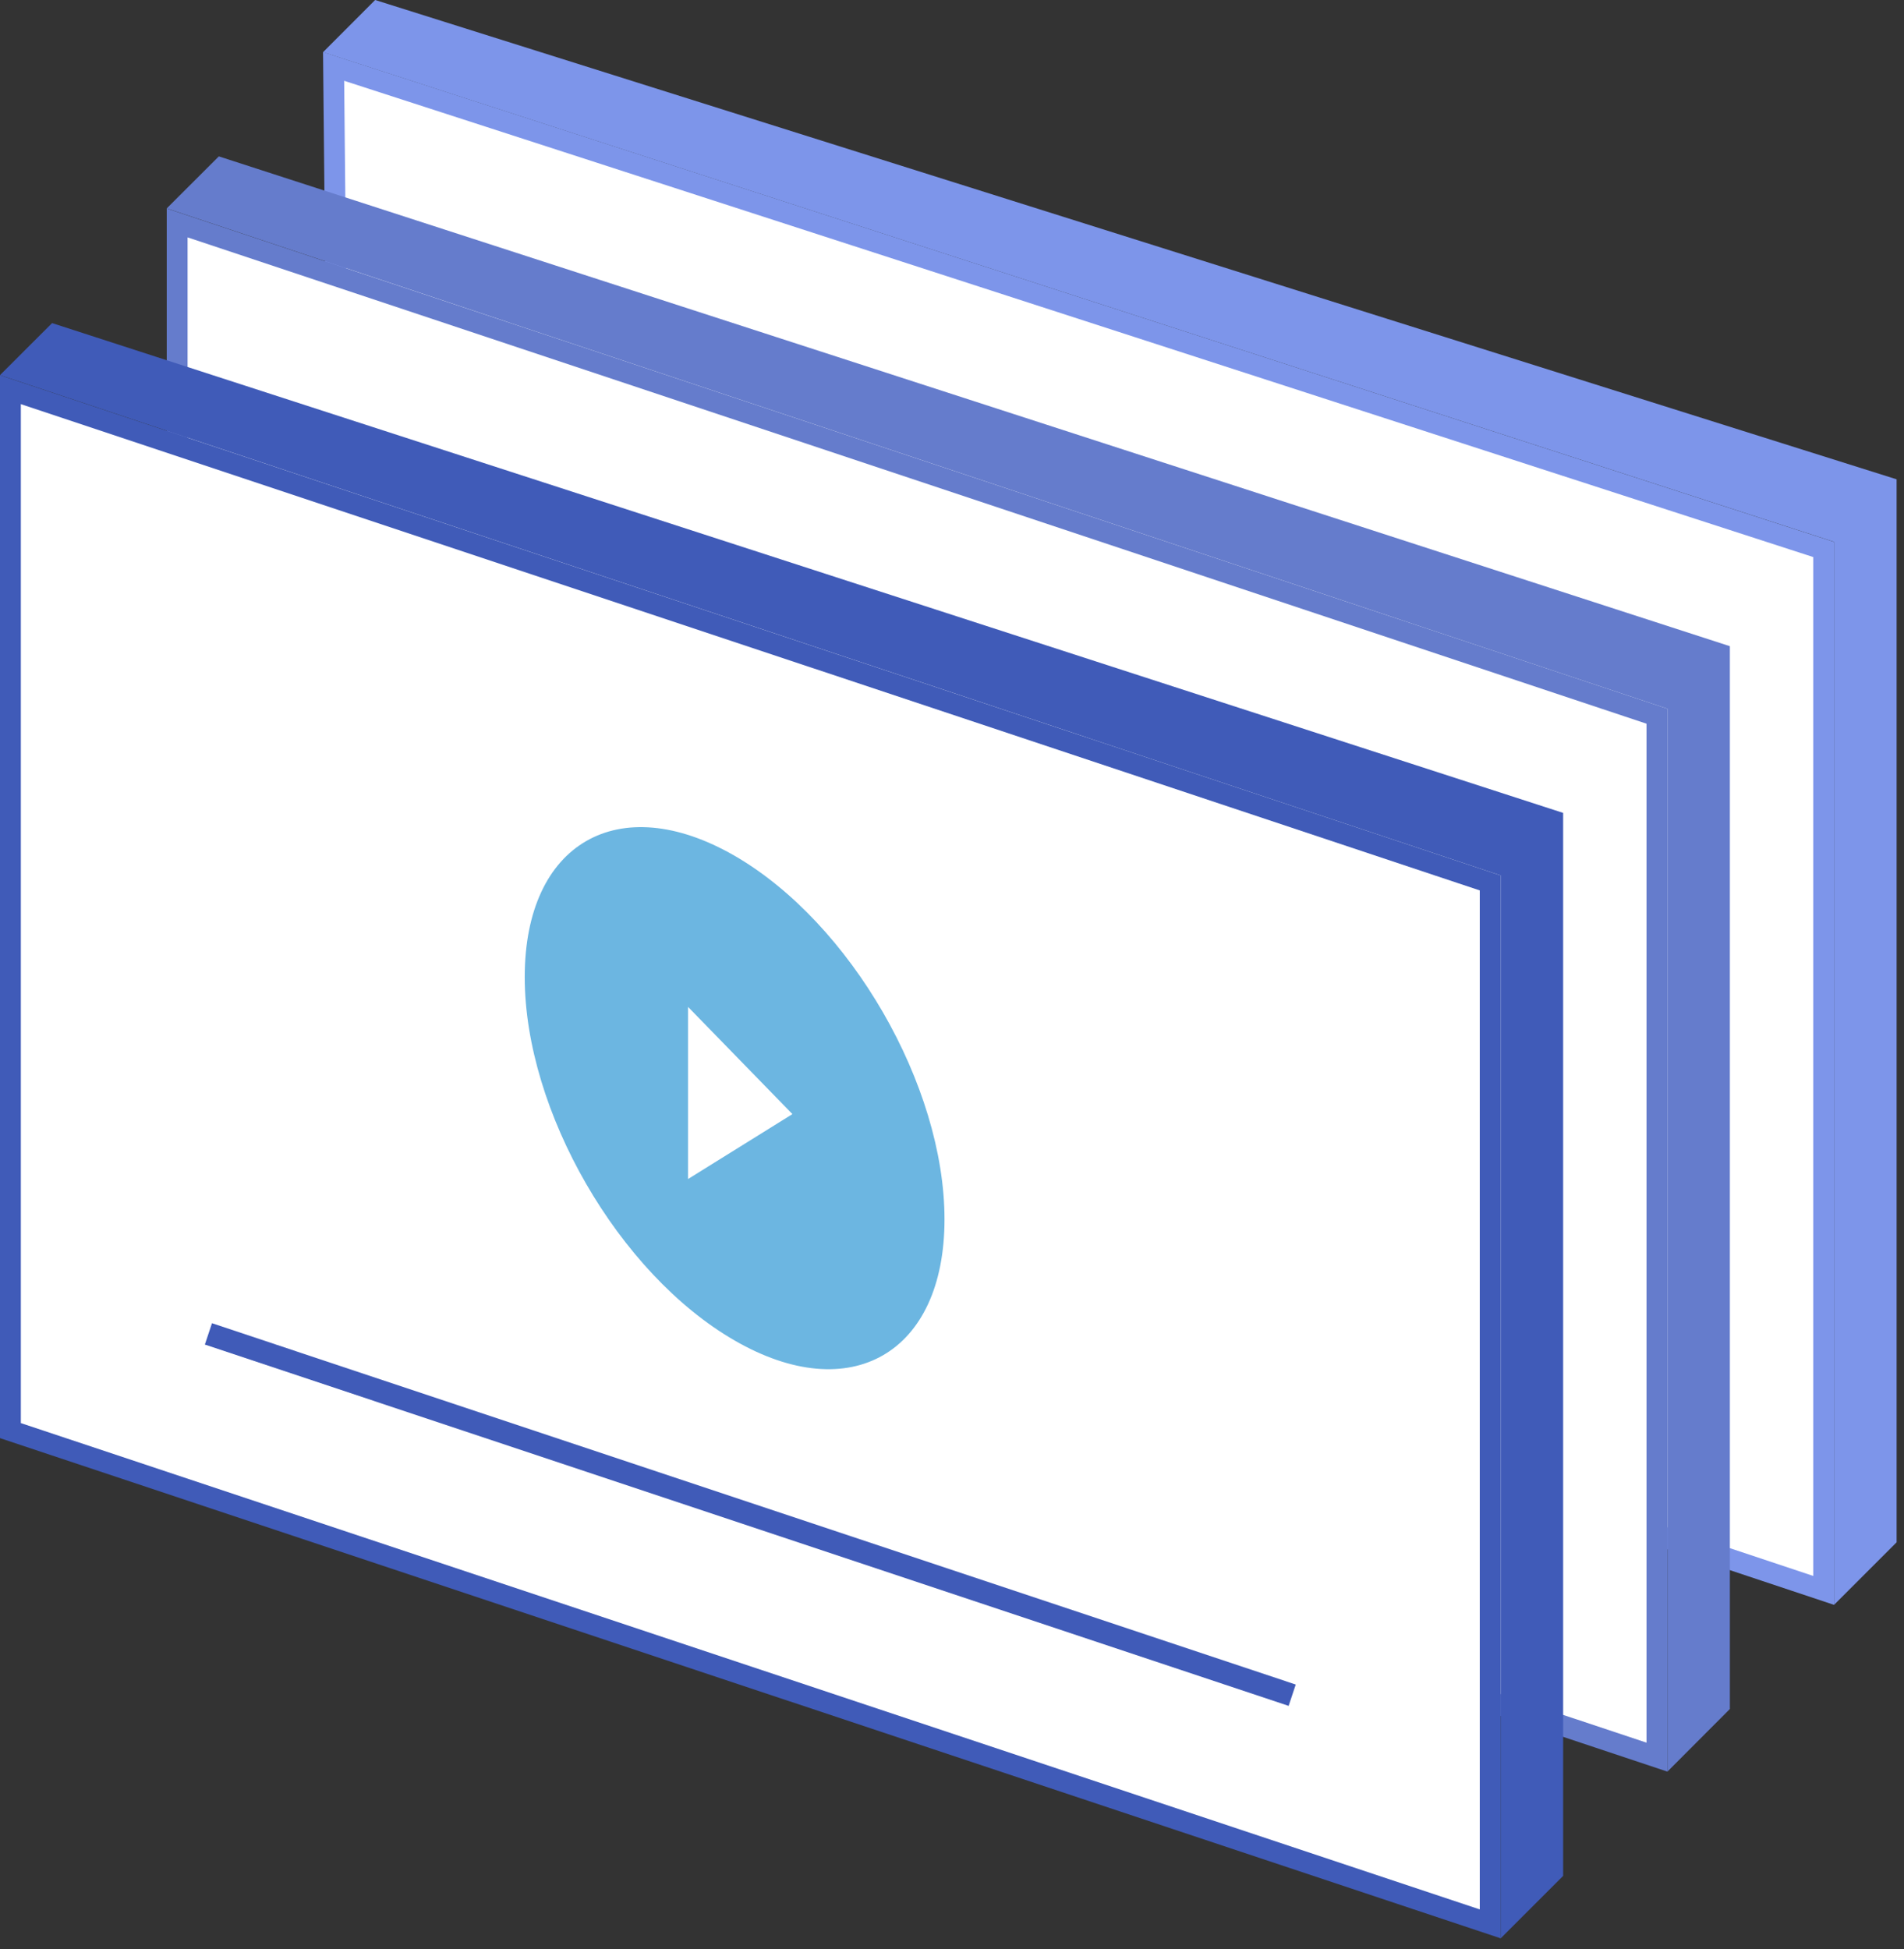 <svg width="127" height="130" viewBox="0 0 127 130" fill="none" xmlns="http://www.w3.org/2000/svg">
<rect x="0" y="0" width="127" height="130" fill="#333333" stroke="none"/>
<path d="M121.641 36.65V106.08L22.933 73.18L22.252 4.43L121.641 36.65Z" fill="white" stroke="#7D95EA" stroke-width="1.39"/>
<path d="M25.023 0L21.548 3.48L122.336 36.14V107.04L126.507 102.87V31.97L25.023 0Z" fill="#7D95EA"/>
<path d="M110.52 47.77V117.2L11.817 84.3V14.87L110.52 47.77Z" fill="white" stroke="#657CCC" stroke-width="1.39"/>
<path d="M14.597 10.43L11.122 13.9L111.215 47.27V118.17L115.385 113.99V43.1L14.597 10.43Z" fill="#657CCC"/>
<path d="M99.398 58.89V128.32L0.695 95.42V25.99L99.398 58.89Z" fill="white" stroke="#405BB8" stroke-width="1.39"/>
<path d="M3.475 21.55L0 25.02L100.093 58.39V129.29L104.264 125.12V54.22L3.475 21.55Z" fill="#405BB8"/>
<path d="M13.902 88.97L86.191 113.07" stroke="#405BB8" stroke-width="1.5"/>
<path d="M49 57.08C41.265 52.62 35 56.23 35 65.17C35 74.1 41.265 84.95 49 89.41C56.735 93.88 63 90.26 63 81.33C63 72.4 56.735 61.55 49 57.08Z" fill="#6CB6E1"/>
<path d="M45.894 67.16L52.856 74.31L45.894 78.64V67.16Z" fill="white"/>
</svg>
